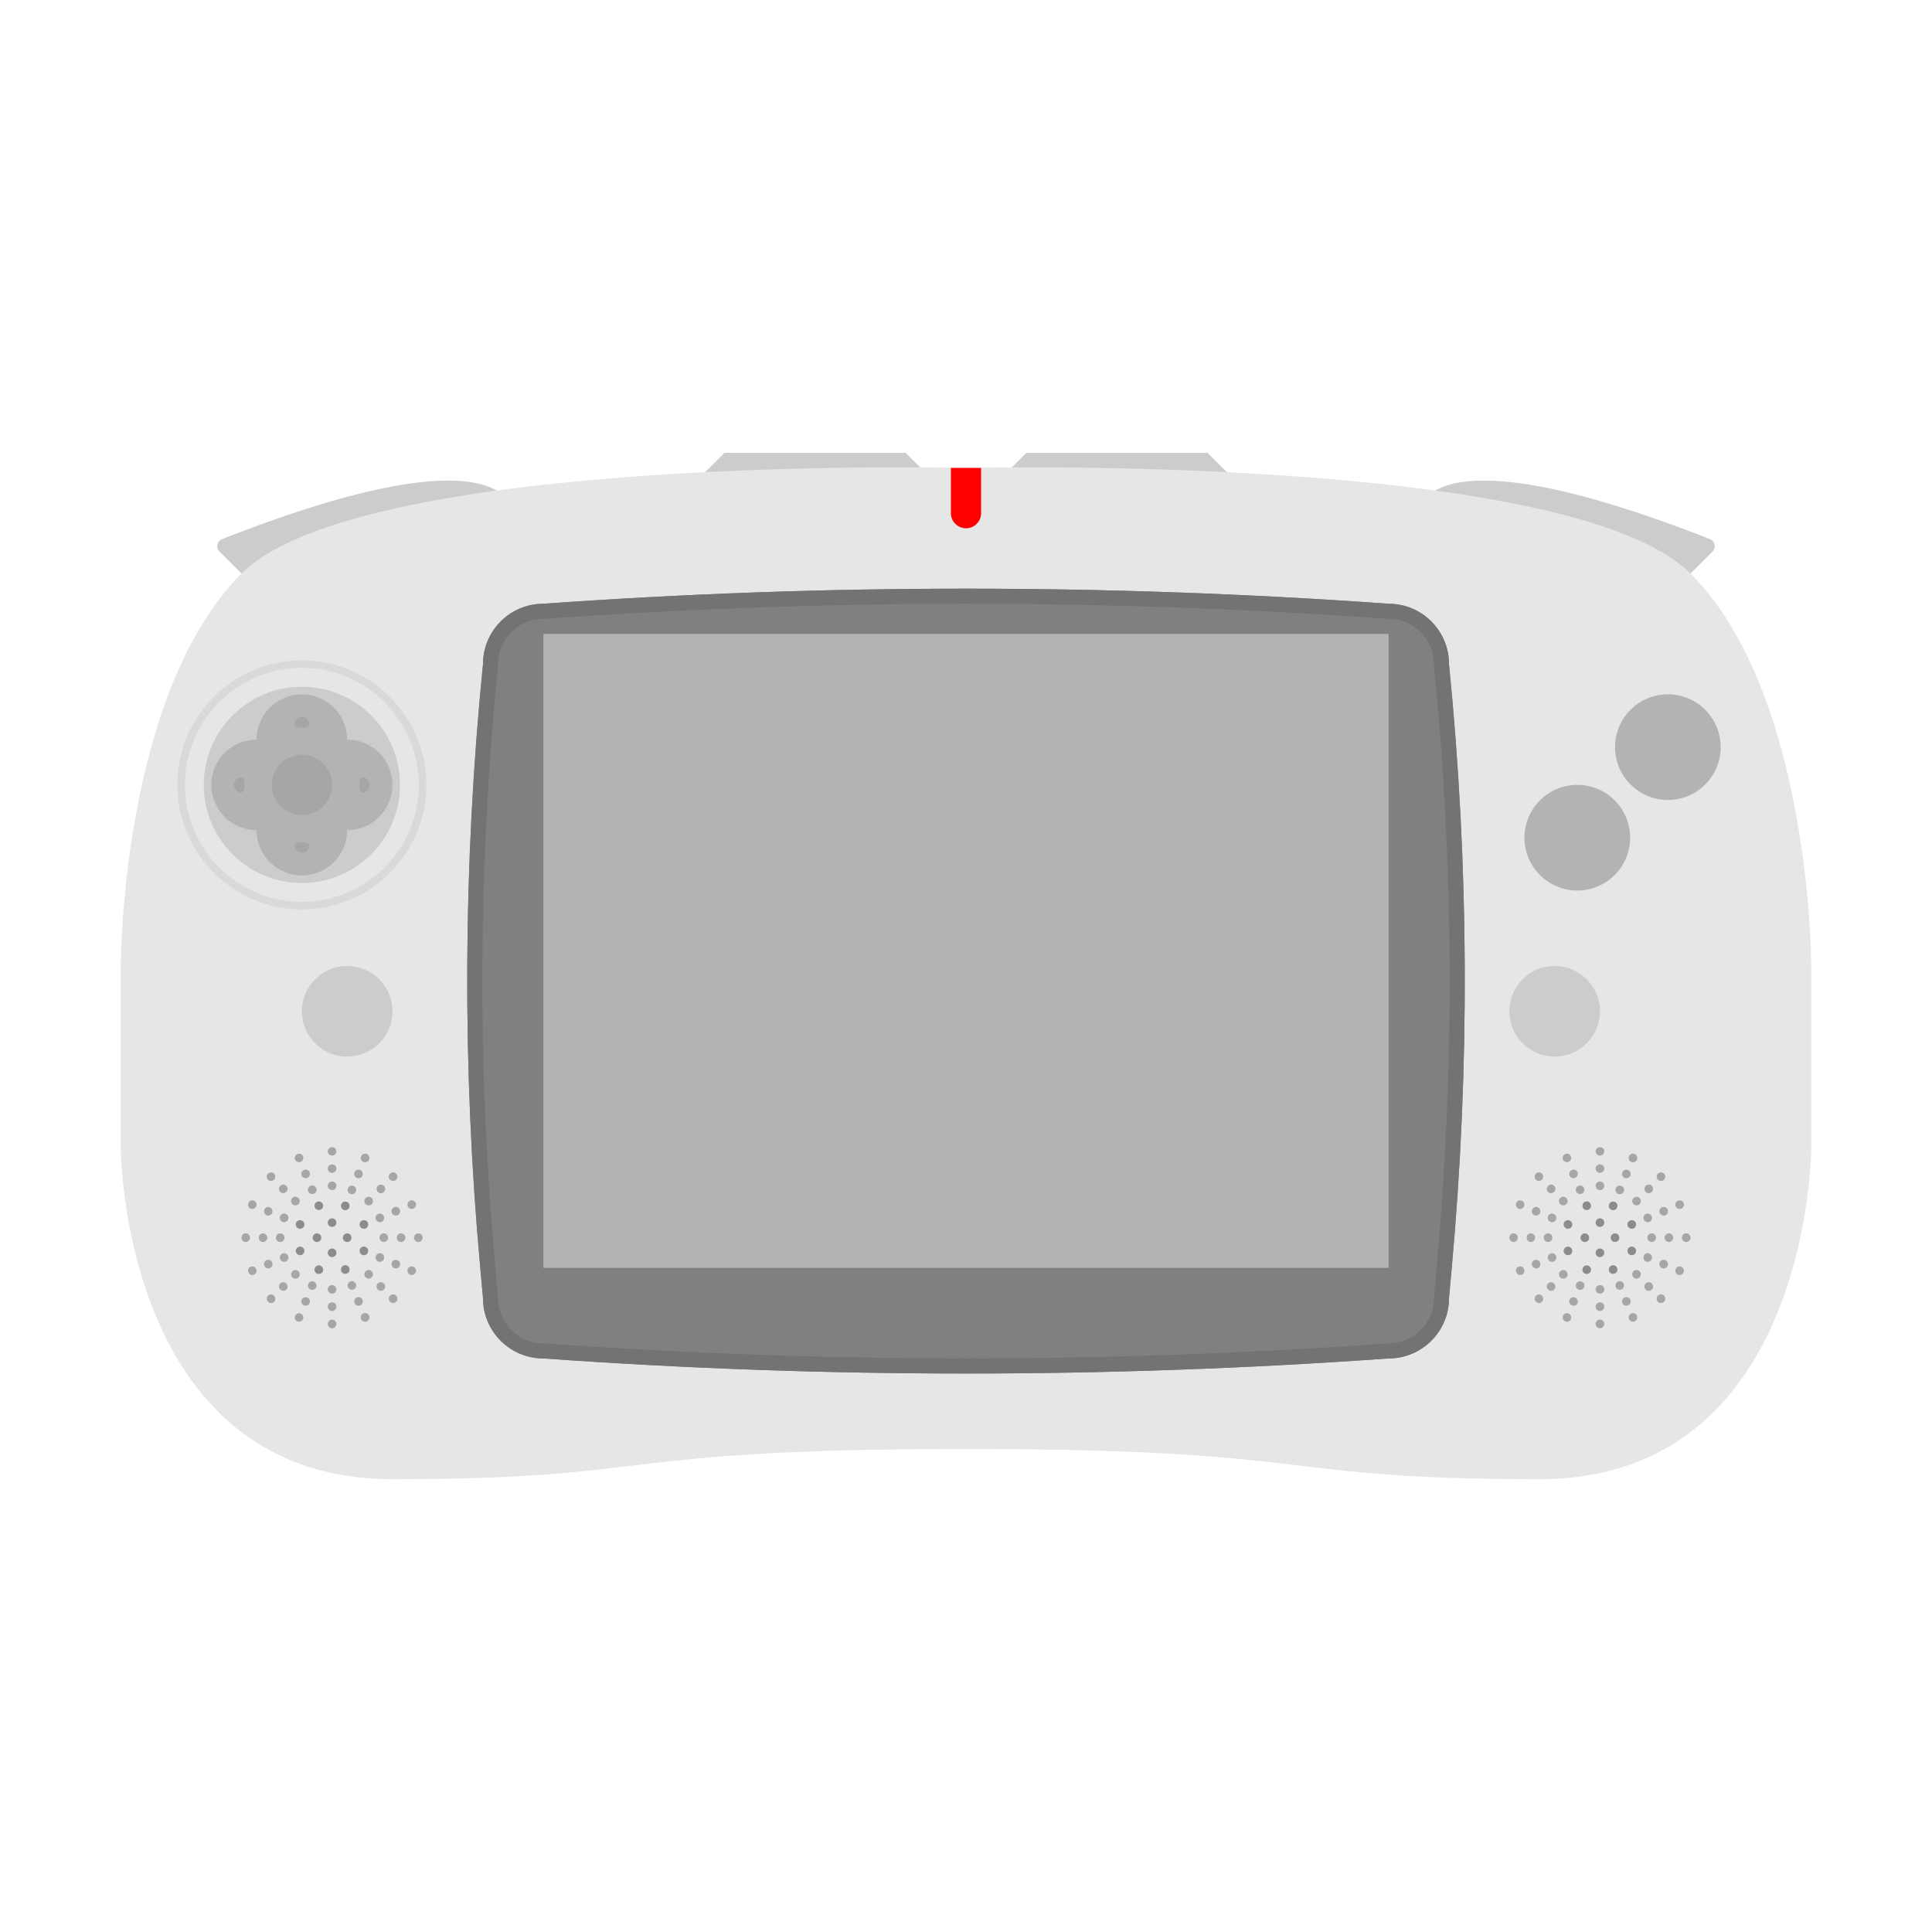 <?xml version="1.0" encoding="UTF-8" standalone="no"?>
<svg
   xmlns:dc="http://purl.org/dc/elements/1.1/"
   xmlns:cc="http://creativecommons.org/ns#"
   xmlns:rdf="http://www.w3.org/1999/02/22-rdf-syntax-ns#"
   xmlns:svg="http://www.w3.org/2000/svg"
   xmlns="http://www.w3.org/2000/svg"
   xmlns:sodipodi="http://sodipodi.sourceforge.net/DTD/sodipodi-0.dtd"
   xmlns:inkscape="http://www.inkscape.org/namespaces/inkscape"
   viewBox="0 0 341.333 341.333"
   height="341.333"
   width="341.333"
   xml:space="preserve"
   id="svg2"
   version="1.1"
   sodipodi:docname="Game Park - GP32.svg"
   inkscape:version="0.92.2 (5c3e80d, 2017-08-06)"><sodipodi:namedview
     pagecolor="#ffffff"
     bordercolor="#666666"
     borderopacity="1"
     objecttolerance="10"
     gridtolerance="10"
     guidetolerance="10"
     inkscape:pageopacity="0"
     inkscape:pageshadow="2"
     inkscape:window-width="1024"
     inkscape:window-height="705"
     id="namedview301"
     showgrid="false"
     inkscape:pagecheckerboard="true"
     inkscape:zoom="0.69140623"
     inkscape:cx="170.66667"
     inkscape:cy="170.66667"
     inkscape:window-x="-8"
     inkscape:window-y="-8"
     inkscape:window-maximized="1"
     inkscape:current-layer="svg2" /><defs
     id="defs6"><clipPath
       id="clipPath18"
       clipPathUnits="userSpaceOnUse"><path
         id="path16"
         d="M 0,256 H 256 V 0 H 0 Z" /></clipPath><clipPath
       id="clipPath26"
       clipPathUnits="userSpaceOnUse"><path
         id="path24"
         d="M 8,204 H 248 V 52 H 8 Z" /></clipPath></defs><path
     id="path38"
     style="fill:#cccccc;fill-opacity:1;fill-rule:nonzero;stroke:none;stroke-width:1.333"
     d="m 38.769,97.436 3.897,3.897 48,-10.667 c 0,0 0,-15.619 -51.437,4.581 -0.893,0.352 -1.139,1.509 -0.46,2.188"
     inkscape:connector-curvature="0" /><path
     id="path42"
     style="fill:#cccccc;fill-opacity:1;fill-rule:nonzero;stroke:none;stroke-width:1.333"
     d="m 302.564,97.436 -3.897,3.897 -48,-10.667 c 0,0 0,-15.619 51.437,4.581 0.893,0.352 1.139,1.509 0.46,2.188"
     inkscape:connector-curvature="0" /><path
     id="path46"
     style="fill:#cccccc;fill-opacity:1;fill-rule:nonzero;stroke:none;stroke-width:1.333"
     d="M 165.333,85.333 H 122.667 L 128,80 h 32 z"
     inkscape:connector-curvature="0" /><path
     id="path50"
     style="fill:#cccccc;fill-opacity:1;fill-rule:nonzero;stroke:none;stroke-width:1.333"
     d="m 218.667,85.333 h -42.667 l 5.333,-5.333 h 32 z"
     inkscape:connector-curvature="0" /><path
     id="path54"
     style="fill:#e6e6e6;fill-opacity:1;fill-rule:nonzero;stroke:none;stroke-width:1.333"
     d="m 298.667,101.333 c -21.333,-21.333 -128,-18.667 -128,-18.667 0,0 -106.667,-2.667 -128,18.667 -21.333,21.333 -21.333,69.333 -21.333,69.333 v 32 c 0,0 0,58.667 48,58.667 48,0 37.333,-5.333 101.333,-5.333 64,0 53.333,5.333 101.333,5.333 48,0 48,-58.667 48,-58.667 v -32 c 0,0 0,-48 -21.333,-69.333"
     inkscape:connector-curvature="0" /><path
     id="path58"
     style="fill:#808080;fill-opacity:1;fill-rule:nonzero;stroke:none;stroke-width:1.333"
     d="m 245.333,240 v 0 C 195.619,243.551 145.715,243.551 96,240 90.109,240 85.333,235.224 85.333,229.333 l -0.48,-5.287 c -3.228,-35.507 -3.068,-71.239 0.48,-106.713 0,-5.891 4.776,-10.667 10.667,-10.667 49.715,-3.551 99.619,-3.551 149.333,0 5.891,0 10.667,4.776 10.667,10.667 3.547,35.475 3.708,71.207 0.48,106.713 L 256,229.333 C 256,235.224 251.224,240 245.333,240"
     inkscape:connector-curvature="0" /><path
     id="path62"
     style="fill:#737373;fill-opacity:1;fill-rule:nonzero;stroke:none;stroke-width:1.333"
     d="m 170.667,104.003 c -24.905,0 -49.809,0.888 -74.667,2.664 -5.891,0 -10.667,4.775 -10.667,10.667 -3.548,35.475 -3.708,71.207 -0.48,106.713 l 0.48,5.287 c 0,5.891 4.776,10.667 10.667,10.667 24.857,1.776 49.761,2.663 74.667,2.663 24.905,0 49.809,-0.887 74.667,-2.663 5.891,0 10.667,-4.776 10.667,-10.667 l 0.48,-5.287 c 3.228,-35.507 3.067,-71.239 -0.48,-106.713 0,-5.892 -4.776,-10.667 -10.667,-10.667 -24.857,-1.776 -49.761,-2.664 -74.667,-2.664 m 0,2.667 c 24.741,0 49.799,0.893 74.476,2.657 l 0.096,0.007 h 0.095 c 4.412,0 8,3.588 8,8 v 0.132 l 0.013,0.133 c 3.521,35.221 3.683,70.955 0.479,106.205 l -0.481,5.288 -0.011,0.12 v 0.121 c 0,4.411 -3.588,8 -8,8 h -0.095 l -0.096,0.005 c -24.677,1.764 -49.735,2.657 -74.476,2.657 -24.741,0 -49.799,-0.893 -74.476,-2.657 l -0.096,-0.005 h -0.095 c -4.412,0 -8,-3.589 -8,-8 v -0.121 l -0.011,-0.12 -0.481,-5.288 c -3.204,-35.251 -3.043,-70.984 0.479,-106.205 l 0.013,-0.133 v -0.132 c 0,-4.412 3.588,-8 8,-8 h 0.095 l 0.096,-0.007 c 24.677,-1.764 49.735,-2.657 74.476,-2.657"
     inkscape:connector-curvature="0" /><path
     inkscape:connector-curvature="0"
     d="M 245.333,224 H 96 V 112 H 245.333 Z"
     style="fill:#b3b3b3;fill-opacity:1;fill-rule:nonzero;stroke:none;stroke-width:1.333"
     id="path64" /><path
     id="path68"
     style="fill:#cccccc;fill-opacity:1;fill-rule:nonzero;stroke:none;stroke-width:1.333"
     d="m 69.333,178.667 c 0,4.417 -3.583,8 -8,8 -4.417,0 -8,-3.583 -8,-8 0,-4.417 3.583,-8 8,-8 4.417,0 8,3.583 8,8"
     inkscape:connector-curvature="0" /><path
     id="path72"
     style="fill:#cccccc;fill-opacity:1;fill-rule:nonzero;stroke:none;stroke-width:1.333"
     d="m 282.667,178.667 c 0,4.417 -3.583,8 -8,8 -4.417,0 -8,-3.583 -8,-8 0,-4.417 3.583,-8 8,-8 4.417,0 8,3.583 8,8"
     inkscape:connector-curvature="0" /><path
     id="path76"
     style="fill:#b3b3b3;fill-opacity:1;fill-rule:nonzero;stroke:none;stroke-width:1.333"
     d="m 288,148 c 0,5.155 -4.179,9.333 -9.333,9.333 -5.155,0 -9.333,-4.179 -9.333,-9.333 0,-5.155 4.179,-9.333 9.333,-9.333 5.155,0 9.333,4.179 9.333,9.333"
     inkscape:connector-curvature="0" /><path
     id="path80"
     style="fill:#d9d9d9;fill-opacity:1;fill-rule:nonzero;stroke:none;stroke-width:1.333"
     d="m 53.333,118 c -11.396,0 -20.667,9.271 -20.667,20.667 0,11.396 9.271,20.667 20.667,20.667 11.396,0 20.667,-9.271 20.667,-20.667 C 74,127.271 64.729,118 53.333,118 m 0,42.667 c -12.131,0 -22,-9.869 -22,-22 0,-12.131 9.869,-22 22,-22 12.131,0 22,9.869 22,22 0,12.131 -9.869,22 -22,22"
     inkscape:connector-curvature="0" /><path
     id="path84"
     style="fill:#cccccc;fill-opacity:1;fill-rule:nonzero;stroke:none;stroke-width:1.333"
     d="m 70.667,138.667 c 0,9.573 -7.76,17.333 -17.333,17.333 -9.573,0 -17.333,-7.76 -17.333,-17.333 0,-9.573 7.76,-17.333 17.333,-17.333 9.573,0 17.333,7.76 17.333,17.333"
     inkscape:connector-curvature="0" /><path
     id="path88"
     style="fill:#b3b3b3;fill-opacity:1;fill-rule:nonzero;stroke:none;stroke-width:1.333"
     d="m 304,132 c 0,5.155 -4.179,9.333 -9.333,9.333 -5.155,0 -9.333,-4.179 -9.333,-9.333 0,-5.155 4.179,-9.333 9.333,-9.333 5.155,0 9.333,4.179 9.333,9.333"
     inkscape:connector-curvature="0" /><path
     id="path92"
     style="fill:#bfbfbf;fill-opacity:1;fill-rule:nonzero;stroke:none;stroke-width:1.333"
     d="m 61.333,138.667 c 0,4.417 -3.583,8 -8,8 -4.417,0 -8,-3.583 -8,-8 0,-4.417 3.583,-8 8,-8 4.417,0 8,3.583 8,8"
     inkscape:connector-curvature="0" /><path
     id="path96"
     style="fill:#b3b3b3;fill-opacity:1;fill-rule:nonzero;stroke:none;stroke-width:1.333"
     d="m 61.333,130.667 c 0,-4.417 -3.583,-8 -8,-8 -4.417,0 -8,3.583 -8,8 -4.417,0 -8,3.583 -8,8 0,4.417 3.583,8 8,8 0,4.417 3.583,8 8,8 4.417,0 8,-3.583 8,-8 4.417,0 8,-3.583 8,-8 0,-4.417 -3.583,-8 -8,-8"
     inkscape:connector-curvature="0" /><path
     id="path100"
     style="fill:#a6a6a6;fill-opacity:1;fill-rule:nonzero;stroke:none;stroke-width:1.333"
     d="m 41.333,138.667 c 0,0.736 0.597,1.333 1.333,1.333 0.736,0 0.736,-2.667 0,-2.667 -0.736,0 -1.333,0.597 -1.333,1.333"
     inkscape:connector-curvature="0" /><path
     id="path104"
     style="fill:#a6a6a6;fill-opacity:1;fill-rule:nonzero;stroke:none;stroke-width:1.333"
     d="m 64,140 c 0.736,0 1.333,-0.597 1.333,-1.333 0,-0.736 -0.597,-1.333 -1.333,-1.333 -0.736,0 -0.736,2.667 0,2.667"
     inkscape:connector-curvature="0" /><path
     id="path108"
     style="fill:#a6a6a6;fill-opacity:1;fill-rule:nonzero;stroke:none;stroke-width:1.333"
     d="m 53.333,126.667 c -0.736,0 -1.333,0.597 -1.333,1.333 0,0.736 2.667,0.736 2.667,0 0,-0.736 -0.597,-1.333 -1.333,-1.333"
     inkscape:connector-curvature="0" /><path
     id="path112"
     style="fill:#a6a6a6;fill-opacity:1;fill-rule:nonzero;stroke:none;stroke-width:1.333"
     d="m 52,149.333 c 0,0.736 0.597,1.333 1.333,1.333 0.736,0 1.333,-0.597 1.333,-1.333 0,-0.736 -2.667,-0.736 -2.667,0"
     inkscape:connector-curvature="0" /><path
     id="path116"
     style="fill:#a6a6a6;fill-opacity:1;fill-rule:nonzero;stroke:none;stroke-width:1.333"
     d="m 58.667,138.667 c 0,2.945 -2.388,5.333 -5.333,5.333 -2.945,0 -5.333,-2.388 -5.333,-5.333 0,-2.945 2.388,-5.333 5.333,-5.333 2.945,0 5.333,2.388 5.333,5.333"
     inkscape:connector-curvature="0" /><path
     id="path120"
     style="fill:#a6a6a6;fill-opacity:1;fill-rule:nonzero;stroke:none;stroke-width:1.333"
     d="m 73.141,218.667 c 0,-0.427 0.336,-0.763 0.763,-0.763 0.427,0 0.763,0.336 0.763,0.763 0,0.396 -0.336,0.763 -0.763,0.763 -0.427,0 -0.763,-0.367 -0.763,-0.763"
     inkscape:connector-curvature="0" /><path
     id="path124"
     style="fill:#a6a6a6;fill-opacity:1;fill-rule:nonzero;stroke:none;stroke-width:1.333"
     d="m 70.091,218.667 c 0,-0.427 0.336,-0.763 0.763,-0.763 0.425,0 0.763,0.336 0.763,0.763 0,0.396 -0.337,0.763 -0.763,0.763 -0.427,0 -0.763,-0.367 -0.763,-0.763"
     inkscape:connector-curvature="0" /><path
     id="path128"
     style="fill:#a6a6a6;fill-opacity:1;fill-rule:nonzero;stroke:none;stroke-width:1.333"
     d="m 67.04,218.667 c 0,-0.427 0.336,-0.763 0.763,-0.763 0.427,0 0.763,0.336 0.763,0.763 0,0.396 -0.336,0.763 -0.763,0.763 -0.427,0 -0.763,-0.367 -0.763,-0.763"
     inkscape:connector-curvature="0" /><path
     id="path132"
     style="fill:#a6a6a6;fill-opacity:1;fill-rule:nonzero;stroke:none;stroke-width:1.333"
     d="m 48.738,218.667 c 0,-0.427 0.336,-0.763 0.763,-0.763 0.427,0 0.763,0.336 0.763,0.763 0,0.396 -0.336,0.763 -0.763,0.763 -0.427,0 -0.763,-0.367 -0.763,-0.763"
     inkscape:connector-curvature="0" /><path
     id="path136"
     style="fill:#a6a6a6;fill-opacity:1;fill-rule:nonzero;stroke:none;stroke-width:1.333"
     d="m 45.717,218.667 c 0,-0.427 0.307,-0.763 0.732,-0.763 0.427,0 0.763,0.336 0.763,0.763 0,0.396 -0.336,0.763 -0.763,0.763 -0.425,0 -0.732,-0.367 -0.732,-0.763"
     inkscape:connector-curvature="0" /><path
     id="path140"
     style="fill:#a6a6a6;fill-opacity:1;fill-rule:nonzero;stroke:none;stroke-width:1.333"
     d="m 42.667,218.667 c 0,-0.427 0.307,-0.763 0.733,-0.763 0.425,0 0.763,0.336 0.763,0.763 0,0.396 -0.337,0.763 -0.763,0.763 -0.427,0 -0.733,-0.367 -0.733,-0.763"
     inkscape:connector-curvature="0" /><path
     id="path144"
     style="fill:#a6a6a6;fill-opacity:1;fill-rule:nonzero;stroke:none;stroke-width:1.333"
     d="m 58.667,233.142 c 0.428,0 0.763,0.336 0.763,0.761 0,0.427 -0.335,0.764 -0.763,0.764 -0.396,0 -0.763,-0.337 -0.763,-0.764 0,-0.425 0.367,-0.761 0.763,-0.761"
     inkscape:connector-curvature="0" /><path
     id="path148"
     style="fill:#a6a6a6;fill-opacity:1;fill-rule:nonzero;stroke:none;stroke-width:1.333"
     d="m 58.667,230.091 c 0.428,0 0.763,0.336 0.763,0.763 0,0.427 -0.335,0.763 -0.763,0.763 -0.396,0 -0.763,-0.336 -0.763,-0.763 0,-0.427 0.367,-0.763 0.763,-0.763"
     inkscape:connector-curvature="0" /><path
     id="path152"
     style="fill:#a6a6a6;fill-opacity:1;fill-rule:nonzero;stroke:none;stroke-width:1.333"
     d="m 58.667,227.04 c 0.428,0 0.763,0.337 0.763,0.763 0,0.427 -0.335,0.763 -0.763,0.763 -0.396,0 -0.763,-0.336 -0.763,-0.763 0,-0.425 0.367,-0.763 0.763,-0.763"
     inkscape:connector-curvature="0" /><path
     id="path156"
     style="fill:#8c8c8c;fill-opacity:1;fill-rule:nonzero;stroke:none;stroke-width:1.333"
     d="m 58.667,215.237 c 0.428,0 0.763,0.337 0.763,0.763 0,0.427 -0.335,0.764 -0.763,0.764 -0.396,0 -0.763,-0.337 -0.763,-0.764 0,-0.425 0.367,-0.763 0.763,-0.763"
     inkscape:connector-curvature="0" /><path
     id="path160"
     style="fill:#8c8c8c;fill-opacity:1;fill-rule:nonzero;stroke:none;stroke-width:1.333"
     d="m 58.667,220.57 c 0.428,0 0.763,0.337 0.763,0.763 0,0.427 -0.335,0.764 -0.763,0.764 -0.396,0 -0.763,-0.337 -0.763,-0.764 0,-0.425 0.367,-0.763 0.763,-0.763"
     inkscape:connector-curvature="0" /><path
     id="path164"
     style="fill:#8c8c8c;fill-opacity:1;fill-rule:nonzero;stroke:none;stroke-width:1.333"
     d="m 62.096,218.667 c 0,0.427 -0.336,0.763 -0.763,0.763 -0.425,0 -0.763,-0.336 -0.763,-0.763 0,-0.396 0.337,-0.763 0.763,-0.763 0.427,0 0.763,0.367 0.763,0.763"
     inkscape:connector-curvature="0" /><path
     id="path168"
     style="fill:#8c8c8c;fill-opacity:1;fill-rule:nonzero;stroke:none;stroke-width:1.333"
     d="m 56.762,218.667 c 0,0.427 -0.336,0.763 -0.763,0.763 -0.425,0 -0.763,-0.336 -0.763,-0.763 0,-0.396 0.337,-0.763 0.763,-0.763 0.427,0 0.763,0.367 0.763,0.763"
     inkscape:connector-curvature="0" /><path
     id="path172"
     style="fill:#a6a6a6;fill-opacity:1;fill-rule:nonzero;stroke:none;stroke-width:1.333"
     d="m 58.667,208.738 c 0.428,0 0.763,0.336 0.763,0.761 0,0.427 -0.335,0.764 -0.763,0.764 -0.396,0 -0.763,-0.337 -0.763,-0.764 0,-0.425 0.367,-0.761 0.763,-0.761"
     inkscape:connector-curvature="0" /><path
     id="path176"
     style="fill:#a6a6a6;fill-opacity:1;fill-rule:nonzero;stroke:none;stroke-width:1.333"
     d="m 58.667,205.717 c 0.428,0 0.763,0.305 0.763,0.733 0,0.425 -0.335,0.761 -0.763,0.761 -0.396,0 -0.763,-0.336 -0.763,-0.761 0,-0.428 0.367,-0.733 0.763,-0.733"
     inkscape:connector-curvature="0" /><path
     id="path180"
     style="fill:#a6a6a6;fill-opacity:1;fill-rule:nonzero;stroke:none;stroke-width:1.333"
     d="m 58.667,202.667 c 0.428,0 0.763,0.307 0.763,0.733 0,0.425 -0.335,0.761 -0.763,0.761 -0.396,0 -0.763,-0.336 -0.763,-0.761 0,-0.427 0.367,-0.733 0.763,-0.733"
     inkscape:connector-curvature="0" /><path
     id="path184"
     style="fill:#a6a6a6;fill-opacity:1;fill-rule:nonzero;stroke:none;stroke-width:1.333"
     d="m 68.911,208.43 c -0.303,-0.303 -0.301,-0.777 0,-1.079 0.301,-0.3 0.776,-0.301 1.079,0 0.28,0.28 0.301,0.777 0,1.079 -0.301,0.303 -0.799,0.28 -1.079,0"
     inkscape:connector-curvature="0" /><path
     id="path188"
     style="fill:#a6a6a6;fill-opacity:1;fill-rule:nonzero;stroke:none;stroke-width:1.333"
     d="m 66.755,210.587 c -0.303,-0.303 -0.301,-0.777 0,-1.079 0.301,-0.301 0.776,-0.303 1.079,0 0.28,0.28 0.301,0.776 0,1.079 -0.301,0.301 -0.799,0.28 -1.079,0"
     inkscape:connector-curvature="0" /><path
     id="path192"
     style="fill:#a6a6a6;fill-opacity:1;fill-rule:nonzero;stroke:none;stroke-width:1.333"
     d="m 64.598,212.743 c -0.303,-0.303 -0.301,-0.777 0,-1.079 0.301,-0.3 0.776,-0.301 1.079,0 0.28,0.28 0.301,0.777 0,1.079 -0.301,0.303 -0.799,0.281 -1.079,0"
     inkscape:connector-curvature="0" /><path
     id="path196"
     style="fill:#a6a6a6;fill-opacity:1;fill-rule:nonzero;stroke:none;stroke-width:1.333"
     d="m 51.656,225.686 c -0.303,-0.303 -0.301,-0.777 0,-1.079 0.301,-0.301 0.776,-0.303 1.079,0 0.28,0.28 0.301,0.777 0,1.079 -0.301,0.301 -0.799,0.28 -1.079,0"
     inkscape:connector-curvature="0" /><path
     id="path200"
     style="fill:#a6a6a6;fill-opacity:1;fill-rule:nonzero;stroke:none;stroke-width:1.333"
     d="m 49.519,227.822 c -0.303,-0.303 -0.323,-0.756 -0.021,-1.057 0.301,-0.301 0.776,-0.303 1.079,0 0.28,0.28 0.301,0.777 0,1.079 -0.301,0.301 -0.777,0.259 -1.057,-0.021"
     inkscape:connector-curvature="0" /><path
     id="path204"
     style="fill:#a6a6a6;fill-opacity:1;fill-rule:nonzero;stroke:none;stroke-width:1.333"
     d="m 47.363,229.979 c -0.303,-0.303 -0.323,-0.756 -0.021,-1.057 0.301,-0.303 0.776,-0.303 1.079,0 0.28,0.28 0.301,0.777 0,1.079 -0.301,0.3 -0.777,0.259 -1.057,-0.021"
     inkscape:connector-curvature="0" /><path
     id="path208"
     style="fill:#a6a6a6;fill-opacity:1;fill-rule:nonzero;stroke:none;stroke-width:1.333"
     d="m 68.903,228.911 c 0.303,-0.303 0.777,-0.301 1.079,0 0.301,0.301 0.303,0.776 0,1.079 -0.28,0.28 -0.777,0.301 -1.079,0 -0.301,-0.301 -0.28,-0.799 0,-1.079"
     inkscape:connector-curvature="0" /><path
     id="path212"
     style="fill:#a6a6a6;fill-opacity:1;fill-rule:nonzero;stroke:none;stroke-width:1.333"
     d="m 66.746,226.754 c 0.303,-0.303 0.777,-0.301 1.079,0 0.301,0.303 0.303,0.777 0,1.08 -0.28,0.28 -0.777,0.3 -1.079,0 -0.301,-0.303 -0.28,-0.799 0,-1.08"
     inkscape:connector-curvature="0" /><path
     id="path216"
     style="fill:#a6a6a6;fill-opacity:1;fill-rule:nonzero;stroke:none;stroke-width:1.333"
     d="m 64.589,224.598 c 0.303,-0.303 0.777,-0.303 1.079,0 0.301,0.301 0.303,0.776 0,1.079 -0.28,0.28 -0.777,0.3 -1.079,0 -0.301,-0.301 -0.28,-0.799 0,-1.079"
     inkscape:connector-curvature="0" /><path
     id="path220"
     style="fill:#a6a6a6;fill-opacity:1;fill-rule:nonzero;stroke:none;stroke-width:1.333"
     d="m 51.647,211.655 c 0.303,-0.303 0.777,-0.301 1.079,0 0.301,0.303 0.303,0.776 0,1.08 -0.28,0.28 -0.777,0.3 -1.079,0 -0.301,-0.303 -0.28,-0.799 0,-1.08"
     inkscape:connector-curvature="0" /><path
     id="path224"
     style="fill:#a6a6a6;fill-opacity:1;fill-rule:nonzero;stroke:none;stroke-width:1.333"
     d="m 49.512,209.519 c 0.303,-0.303 0.756,-0.323 1.057,-0.021 0.301,0.301 0.303,0.776 0,1.079 -0.28,0.28 -0.777,0.301 -1.079,0 -0.301,-0.301 -0.259,-0.777 0.021,-1.057"
     inkscape:connector-curvature="0" /><path
     id="path228"
     style="fill:#a6a6a6;fill-opacity:1;fill-rule:nonzero;stroke:none;stroke-width:1.333"
     d="m 47.354,207.362 c 0.303,-0.303 0.756,-0.321 1.057,-0.021 0.301,0.303 0.303,0.776 0,1.079 -0.28,0.281 -0.777,0.303 -1.079,0 -0.301,-0.301 -0.259,-0.776 0.021,-1.057"
     inkscape:connector-curvature="0" /><path
     id="path232"
     style="fill:#a6a6a6;fill-opacity:1;fill-rule:nonzero;stroke:none;stroke-width:1.333"
     d="m 64.213,205.294 c -0.395,-0.164 -0.576,-0.603 -0.413,-0.996 0.164,-0.395 0.603,-0.577 0.996,-0.413 0.367,0.152 0.577,0.604 0.413,0.996 -0.163,0.393 -0.631,0.564 -0.996,0.413"
     inkscape:connector-curvature="0" /><path
     id="path236"
     style="fill:#a6a6a6;fill-opacity:1;fill-rule:nonzero;stroke:none;stroke-width:1.333"
     d="m 63.046,208.112 c -0.395,-0.163 -0.576,-0.603 -0.413,-0.996 0.164,-0.393 0.603,-0.577 0.996,-0.413 0.367,0.152 0.576,0.604 0.413,0.996 -0.163,0.395 -0.631,0.565 -0.996,0.413"
     inkscape:connector-curvature="0" /><path
     id="path240"
     style="fill:#a6a6a6;fill-opacity:1;fill-rule:nonzero;stroke:none;stroke-width:1.333"
     d="m 61.878,210.931 c -0.395,-0.164 -0.576,-0.603 -0.413,-0.997 0.164,-0.393 0.601,-0.576 0.996,-0.413 0.367,0.153 0.576,0.604 0.413,0.997 -0.163,0.393 -0.631,0.564 -0.996,0.413"
     inkscape:connector-curvature="0" /><path
     id="path244"
     style="fill:#8c8c8c;fill-opacity:1;fill-rule:nonzero;stroke:none;stroke-width:1.333"
     d="m 60.71,213.749 c -0.395,-0.164 -0.576,-0.603 -0.412,-0.996 0.163,-0.393 0.601,-0.577 0.996,-0.413 0.365,0.152 0.576,0.604 0.413,0.996 -0.164,0.393 -0.631,0.565 -0.997,0.413"
     inkscape:connector-curvature="0" /><path
     id="path248"
     style="fill:#8c8c8c;fill-opacity:1;fill-rule:nonzero;stroke:none;stroke-width:1.333"
     d="m 56.041,225.022 c -0.395,-0.164 -0.576,-0.603 -0.413,-0.996 0.164,-0.395 0.603,-0.577 0.997,-0.413 0.365,0.152 0.576,0.604 0.413,0.996 -0.164,0.393 -0.632,0.564 -0.997,0.413"
     inkscape:connector-curvature="0" /><path
     id="path252"
     style="fill:#a6a6a6;fill-opacity:1;fill-rule:nonzero;stroke:none;stroke-width:1.333"
     d="m 54.874,227.84 c -0.395,-0.163 -0.576,-0.603 -0.413,-0.996 0.164,-0.393 0.603,-0.577 0.997,-0.413 0.365,0.152 0.576,0.604 0.413,0.996 -0.164,0.393 -0.632,0.565 -0.997,0.413"
     inkscape:connector-curvature="0" /><path
     id="path256"
     style="fill:#a6a6a6;fill-opacity:1;fill-rule:nonzero;stroke:none;stroke-width:1.333"
     d="m 53.718,230.63 c -0.395,-0.163 -0.587,-0.575 -0.424,-0.969 0.163,-0.392 0.601,-0.575 0.996,-0.412 0.367,0.152 0.576,0.603 0.413,0.997 -0.164,0.393 -0.62,0.536 -0.985,0.384"
     inkscape:connector-curvature="0" /><path
     id="path260"
     style="fill:#a6a6a6;fill-opacity:1;fill-rule:nonzero;stroke:none;stroke-width:1.333"
     d="m 52.551,233.449 c -0.395,-0.164 -0.587,-0.576 -0.424,-0.969 0.163,-0.392 0.601,-0.576 0.996,-0.412 0.367,0.151 0.576,0.603 0.413,0.996 -0.164,0.393 -0.62,0.536 -0.985,0.385"
     inkscape:connector-curvature="0" /><path
     id="path264"
     style="fill:#a6a6a6;fill-opacity:1;fill-rule:nonzero;stroke:none;stroke-width:1.333"
     d="m 72.039,224.212 c 0.164,-0.395 0.603,-0.576 0.997,-0.413 0.392,0.164 0.576,0.603 0.412,0.997 -0.152,0.367 -0.603,0.576 -0.996,0.413 -0.393,-0.164 -0.565,-0.632 -0.413,-0.997"
     inkscape:connector-curvature="0" /><path
     id="path268"
     style="fill:#a6a6a6;fill-opacity:1;fill-rule:nonzero;stroke:none;stroke-width:1.333"
     d="m 69.221,223.046 c 0.164,-0.396 0.603,-0.576 0.996,-0.413 0.393,0.164 0.576,0.603 0.413,0.996 -0.152,0.367 -0.604,0.576 -0.997,0.413 -0.393,-0.163 -0.564,-0.631 -0.412,-0.996"
     inkscape:connector-curvature="0" /><path
     id="path272"
     style="fill:#a6a6a6;fill-opacity:1;fill-rule:nonzero;stroke:none;stroke-width:1.333"
     d="m 66.403,221.878 c 0.164,-0.395 0.603,-0.576 0.996,-0.413 0.393,0.164 0.576,0.603 0.413,0.997 -0.152,0.367 -0.604,0.576 -0.996,0.413 -0.395,-0.164 -0.565,-0.632 -0.413,-0.997"
     inkscape:connector-curvature="0" /><path
     id="path276"
     style="fill:#8c8c8c;fill-opacity:1;fill-rule:nonzero;stroke:none;stroke-width:1.333"
     d="m 63.585,220.711 c 0.164,-0.396 0.603,-0.576 0.996,-0.413 0.393,0.164 0.577,0.603 0.413,0.996 -0.152,0.367 -0.604,0.576 -0.996,0.413 -0.395,-0.163 -0.565,-0.631 -0.413,-0.996"
     inkscape:connector-curvature="0" /><path
     id="path280"
     style="fill:#8c8c8c;fill-opacity:1;fill-rule:nonzero;stroke:none;stroke-width:1.333"
     d="m 52.311,216.042 c 0.164,-0.396 0.603,-0.577 0.997,-0.413 0.392,0.164 0.576,0.603 0.412,0.996 -0.152,0.367 -0.603,0.576 -0.996,0.413 -0.393,-0.163 -0.564,-0.631 -0.413,-0.996"
     inkscape:connector-curvature="0" /><path
     id="path284"
     style="fill:#a6a6a6;fill-opacity:1;fill-rule:nonzero;stroke:none;stroke-width:1.333"
     d="m 49.493,214.874 c 0.164,-0.395 0.603,-0.576 0.996,-0.413 0.393,0.164 0.576,0.603 0.413,0.996 -0.152,0.367 -0.604,0.577 -0.996,0.413 -0.395,-0.163 -0.565,-0.631 -0.413,-0.996"
     inkscape:connector-curvature="0" /><path
     id="path288"
     style="fill:#a6a6a6;fill-opacity:1;fill-rule:nonzero;stroke:none;stroke-width:1.333"
     d="m 46.703,213.717 c 0.164,-0.395 0.576,-0.587 0.969,-0.423 0.393,0.163 0.576,0.601 0.412,0.996 -0.152,0.365 -0.603,0.575 -0.996,0.412 -0.393,-0.163 -0.537,-0.62 -0.385,-0.985"
     inkscape:connector-curvature="0" /><path
     id="path292"
     style="fill:#a6a6a6;fill-opacity:1;fill-rule:nonzero;stroke:none;stroke-width:1.333"
     d="m 43.884,212.551 c 0.164,-0.396 0.576,-0.587 0.969,-0.424 0.393,0.163 0.576,0.601 0.412,0.996 -0.151,0.365 -0.603,0.575 -0.996,0.412 -0.393,-0.163 -0.537,-0.619 -0.385,-0.984"
     inkscape:connector-curvature="0" /><path
     id="path296"
     style="fill:#a6a6a6;fill-opacity:1;fill-rule:nonzero;stroke:none;stroke-width:1.333"
     d="m 72.044,213.125 c -0.164,-0.396 0.02,-0.833 0.413,-0.997 0.393,-0.163 0.832,0.019 0.996,0.413 0.151,0.365 -0.02,0.833 -0.412,0.997 -0.395,0.163 -0.845,-0.048 -0.997,-0.413"
     inkscape:connector-curvature="0" /><path
     id="path300"
     style="fill:#a6a6a6;fill-opacity:1;fill-rule:nonzero;stroke:none;stroke-width:1.333"
     d="m 69.226,214.292 c -0.164,-0.395 0.02,-0.833 0.413,-0.996 0.393,-0.163 0.832,0.017 0.996,0.413 0.152,0.365 -0.02,0.832 -0.412,0.996 -0.395,0.163 -0.845,-0.048 -0.997,-0.413"
     inkscape:connector-curvature="0" /><path
     id="path304"
     style="fill:#a6a6a6;fill-opacity:1;fill-rule:nonzero;stroke:none;stroke-width:1.333"
     d="m 66.408,215.46 c -0.164,-0.396 0.02,-0.833 0.413,-0.997 0.393,-0.163 0.833,0.019 0.996,0.413 0.152,0.365 -0.02,0.833 -0.412,0.997 -0.395,0.163 -0.845,-0.048 -0.997,-0.413"
     inkscape:connector-curvature="0" /><path
     id="path308"
     style="fill:#8c8c8c;fill-opacity:1;fill-rule:nonzero;stroke:none;stroke-width:1.333"
     d="m 63.59,216.626 c -0.164,-0.395 0.019,-0.833 0.413,-0.996 0.392,-0.163 0.832,0.019 0.996,0.413 0.151,0.365 -0.02,0.832 -0.413,0.996 -0.393,0.163 -0.844,-0.048 -0.996,-0.413"
     inkscape:connector-curvature="0" /><path
     id="path312"
     style="fill:#8c8c8c;fill-opacity:1;fill-rule:nonzero;stroke:none;stroke-width:1.333"
     d="m 52.316,221.296 c -0.164,-0.395 0.02,-0.833 0.413,-0.996 0.393,-0.163 0.832,0.019 0.996,0.413 0.152,0.365 -0.02,0.832 -0.412,0.996 -0.395,0.163 -0.845,-0.048 -0.997,-0.413"
     inkscape:connector-curvature="0" /><path
     id="path316"
     style="fill:#a6a6a6;fill-opacity:1;fill-rule:nonzero;stroke:none;stroke-width:1.333"
     d="m 49.498,222.464 c -0.164,-0.396 0.02,-0.833 0.413,-0.996 0.393,-0.164 0.833,0.017 0.996,0.413 0.152,0.365 -0.02,0.832 -0.412,0.996 -0.395,0.163 -0.845,-0.048 -0.997,-0.413"
     inkscape:connector-curvature="0" /><path
     id="path320"
     style="fill:#a6a6a6;fill-opacity:1;fill-rule:nonzero;stroke:none;stroke-width:1.333"
     d="m 46.708,223.62 c -0.164,-0.396 -0.008,-0.823 0.385,-0.985 0.393,-0.163 0.833,0.017 0.996,0.412 0.152,0.367 -0.019,0.833 -0.412,0.996 -0.393,0.164 -0.817,-0.057 -0.969,-0.423"
     inkscape:connector-curvature="0" /><path
     id="path324"
     style="fill:#a6a6a6;fill-opacity:1;fill-rule:nonzero;stroke:none;stroke-width:1.333"
     d="m 43.889,224.786 c -0.164,-0.395 -0.008,-0.821 0.385,-0.984 0.393,-0.164 0.833,0.016 0.996,0.412 0.152,0.367 -0.019,0.833 -0.412,0.996 -0.393,0.163 -0.817,-0.059 -0.969,-0.424"
     inkscape:connector-curvature="0" /><path
     id="path328"
     style="fill:#a6a6a6;fill-opacity:1;fill-rule:nonzero;stroke:none;stroke-width:1.333"
     d="m 64.209,232.044 c 0.395,-0.164 0.833,0.02 0.996,0.413 0.164,0.392 -0.017,0.833 -0.413,0.996 -0.365,0.152 -0.832,-0.019 -0.996,-0.413 -0.163,-0.393 0.048,-0.844 0.413,-0.996"
     inkscape:connector-curvature="0" /><path
     id="path332"
     style="fill:#a6a6a6;fill-opacity:1;fill-rule:nonzero;stroke:none;stroke-width:1.333"
     d="m 63.042,229.227 c 0.395,-0.164 0.833,0.019 0.996,0.413 0.164,0.392 -0.017,0.832 -0.413,0.996 -0.365,0.151 -0.832,-0.02 -0.996,-0.413 -0.163,-0.393 0.048,-0.845 0.413,-0.996"
     inkscape:connector-curvature="0" /><path
     id="path336"
     style="fill:#a6a6a6;fill-opacity:1;fill-rule:nonzero;stroke:none;stroke-width:1.333"
     d="m 61.874,226.408 c 0.395,-0.163 0.833,0.02 0.996,0.413 0.164,0.392 -0.017,0.833 -0.413,0.996 -0.365,0.152 -0.832,-0.019 -0.996,-0.413 -0.163,-0.393 0.048,-0.844 0.413,-0.996"
     inkscape:connector-curvature="0" /><path
     id="path340"
     style="fill:#8c8c8c;fill-opacity:1;fill-rule:nonzero;stroke:none;stroke-width:1.333"
     d="m 60.707,223.59 c 0.395,-0.164 0.833,0.02 0.996,0.413 0.164,0.392 -0.017,0.832 -0.413,0.996 -0.365,0.151 -0.832,-0.02 -0.996,-0.413 -0.163,-0.393 0.047,-0.845 0.413,-0.996"
     inkscape:connector-curvature="0" /><path
     id="path344"
     style="fill:#8c8c8c;fill-opacity:1;fill-rule:nonzero;stroke:none;stroke-width:1.333"
     d="m 56.037,212.316 c 0.395,-0.163 0.833,0.02 0.997,0.413 0.163,0.392 -0.019,0.833 -0.413,0.996 -0.365,0.152 -0.833,-0.019 -0.996,-0.413 -0.164,-0.393 0.047,-0.844 0.412,-0.996"
     inkscape:connector-curvature="0" /><path
     id="path348"
     style="fill:#a6a6a6;fill-opacity:1;fill-rule:nonzero;stroke:none;stroke-width:1.333"
     d="m 54.87,209.499 c 0.395,-0.164 0.833,0.019 0.997,0.413 0.163,0.392 -0.019,0.832 -0.413,0.996 -0.365,0.151 -0.833,-0.02 -0.997,-0.413 -0.163,-0.393 0.048,-0.845 0.413,-0.996"
     inkscape:connector-curvature="0" /><path
     id="path352"
     style="fill:#a6a6a6;fill-opacity:1;fill-rule:nonzero;stroke:none;stroke-width:1.333"
     d="m 53.714,206.707 c 0.395,-0.163 0.821,-0.008 0.985,0.385 0.163,0.395 -0.017,0.833 -0.413,0.997 -0.365,0.151 -0.833,-0.02 -0.996,-0.412 -0.163,-0.395 0.059,-0.819 0.424,-0.971"
     inkscape:connector-curvature="0" /><path
     id="path356"
     style="fill:#a6a6a6;fill-opacity:1;fill-rule:nonzero;stroke:none;stroke-width:1.333"
     d="m 52.547,203.889 c 0.395,-0.164 0.821,-0.008 0.985,0.385 0.163,0.393 -0.019,0.832 -0.413,0.996 -0.365,0.152 -0.833,-0.02 -0.996,-0.412 -0.163,-0.393 0.059,-0.819 0.424,-0.969"
     inkscape:connector-curvature="0" /><path
     id="path360"
     style="fill:#a6a6a6;fill-opacity:1;fill-rule:nonzero;stroke:none;stroke-width:1.333"
     d="m 297.142,218.667 c 0,-0.427 0.336,-0.763 0.761,-0.763 0.427,0 0.764,0.336 0.764,0.763 0,0.396 -0.337,0.763 -0.764,0.763 -0.425,0 -0.761,-0.367 -0.761,-0.763"
     inkscape:connector-curvature="0" /><path
     id="path364"
     style="fill:#a6a6a6;fill-opacity:1;fill-rule:nonzero;stroke:none;stroke-width:1.333"
     d="m 294.091,218.667 c 0,-0.427 0.336,-0.763 0.763,-0.763 0.427,0 0.763,0.336 0.763,0.763 0,0.396 -0.336,0.763 -0.763,0.763 -0.427,0 -0.763,-0.367 -0.763,-0.763"
     inkscape:connector-curvature="0" /><path
     id="path368"
     style="fill:#a6a6a6;fill-opacity:1;fill-rule:nonzero;stroke:none;stroke-width:1.333"
     d="m 291.04,218.667 c 0,-0.427 0.337,-0.763 0.763,-0.763 0.427,0 0.763,0.336 0.763,0.763 0,0.396 -0.336,0.763 -0.763,0.763 -0.425,0 -0.763,-0.367 -0.763,-0.763"
     inkscape:connector-curvature="0" /><path
     id="path372"
     style="fill:#a6a6a6;fill-opacity:1;fill-rule:nonzero;stroke:none;stroke-width:1.333"
     d="m 272.738,218.667 c 0,-0.427 0.336,-0.763 0.761,-0.763 0.427,0 0.764,0.336 0.764,0.763 0,0.396 -0.337,0.763 -0.764,0.763 -0.425,0 -0.761,-0.367 -0.761,-0.763"
     inkscape:connector-curvature="0" /><path
     id="path376"
     style="fill:#a6a6a6;fill-opacity:1;fill-rule:nonzero;stroke:none;stroke-width:1.333"
     d="m 269.717,218.667 c 0,-0.427 0.305,-0.763 0.733,-0.763 0.425,0 0.761,0.336 0.761,0.763 0,0.396 -0.336,0.763 -0.761,0.763 -0.428,0 -0.733,-0.367 -0.733,-0.763"
     inkscape:connector-curvature="0" /><path
     id="path380"
     style="fill:#a6a6a6;fill-opacity:1;fill-rule:nonzero;stroke:none;stroke-width:1.333"
     d="m 266.667,218.667 c 0,-0.427 0.307,-0.763 0.733,-0.763 0.425,0 0.761,0.336 0.761,0.763 0,0.396 -0.336,0.763 -0.761,0.763 -0.427,0 -0.733,-0.367 -0.733,-0.763"
     inkscape:connector-curvature="0" /><path
     id="path384"
     style="fill:#a6a6a6;fill-opacity:1;fill-rule:nonzero;stroke:none;stroke-width:1.333"
     d="m 282.667,233.142 c 0.427,0 0.763,0.336 0.763,0.761 0,0.427 -0.336,0.764 -0.763,0.764 -0.396,0 -0.763,-0.337 -0.763,-0.764 0,-0.425 0.367,-0.761 0.763,-0.761"
     inkscape:connector-curvature="0" /><path
     id="path388"
     style="fill:#a6a6a6;fill-opacity:1;fill-rule:nonzero;stroke:none;stroke-width:1.333"
     d="m 282.667,230.091 c 0.427,0 0.763,0.336 0.763,0.763 0,0.427 -0.336,0.763 -0.763,0.763 -0.396,0 -0.763,-0.336 -0.763,-0.763 0,-0.427 0.367,-0.763 0.763,-0.763"
     inkscape:connector-curvature="0" /><path
     id="path392"
     style="fill:#a6a6a6;fill-opacity:1;fill-rule:nonzero;stroke:none;stroke-width:1.333"
     d="m 282.667,227.04 c 0.427,0 0.763,0.337 0.763,0.763 0,0.427 -0.336,0.763 -0.763,0.763 -0.396,0 -0.763,-0.336 -0.763,-0.763 0,-0.425 0.367,-0.763 0.763,-0.763"
     inkscape:connector-curvature="0" /><path
     id="path396"
     style="fill:#8c8c8c;fill-opacity:1;fill-rule:nonzero;stroke:none;stroke-width:1.333"
     d="m 282.667,215.237 c 0.427,0 0.763,0.337 0.763,0.763 0,0.427 -0.336,0.764 -0.763,0.764 -0.396,0 -0.763,-0.337 -0.763,-0.764 0,-0.425 0.367,-0.763 0.763,-0.763"
     inkscape:connector-curvature="0" /><path
     id="path400"
     style="fill:#8c8c8c;fill-opacity:1;fill-rule:nonzero;stroke:none;stroke-width:1.333"
     d="m 282.667,220.57 c 0.427,0 0.763,0.337 0.763,0.763 0,0.427 -0.336,0.764 -0.763,0.764 -0.396,0 -0.763,-0.337 -0.763,-0.764 0,-0.425 0.367,-0.763 0.763,-0.763"
     inkscape:connector-curvature="0" /><path
     id="path404"
     style="fill:#8c8c8c;fill-opacity:1;fill-rule:nonzero;stroke:none;stroke-width:1.333"
     d="m 286.096,218.667 c 0,0.427 -0.337,0.763 -0.763,0.763 -0.427,0 -0.764,-0.336 -0.764,-0.763 0,-0.396 0.337,-0.763 0.764,-0.763 0.425,0 0.763,0.367 0.763,0.763"
     inkscape:connector-curvature="0" /><path
     id="path408"
     style="fill:#8c8c8c;fill-opacity:1;fill-rule:nonzero;stroke:none;stroke-width:1.333"
     d="m 280.763,218.667 c 0,0.427 -0.337,0.763 -0.763,0.763 -0.427,0 -0.764,-0.336 -0.764,-0.763 0,-0.396 0.337,-0.763 0.764,-0.763 0.425,0 0.763,0.367 0.763,0.763"
     inkscape:connector-curvature="0" /><path
     id="path412"
     style="fill:#a6a6a6;fill-opacity:1;fill-rule:nonzero;stroke:none;stroke-width:1.333"
     d="m 282.667,208.738 c 0.427,0 0.763,0.336 0.763,0.761 0,0.427 -0.336,0.764 -0.763,0.764 -0.396,0 -0.763,-0.337 -0.763,-0.764 0,-0.425 0.367,-0.761 0.763,-0.761"
     inkscape:connector-curvature="0" /><path
     id="path416"
     style="fill:#a6a6a6;fill-opacity:1;fill-rule:nonzero;stroke:none;stroke-width:1.333"
     d="m 282.667,205.717 c 0.427,0 0.763,0.305 0.763,0.733 0,0.425 -0.336,0.761 -0.763,0.761 -0.396,0 -0.763,-0.336 -0.763,-0.761 0,-0.428 0.367,-0.733 0.763,-0.733"
     inkscape:connector-curvature="0" /><path
     id="path420"
     style="fill:#a6a6a6;fill-opacity:1;fill-rule:nonzero;stroke:none;stroke-width:1.333"
     d="m 282.667,202.667 c 0.427,0 0.763,0.307 0.763,0.733 0,0.425 -0.336,0.761 -0.763,0.761 -0.396,0 -0.763,-0.336 -0.763,-0.761 0,-0.427 0.367,-0.733 0.763,-0.733"
     inkscape:connector-curvature="0" /><path
     id="path424"
     style="fill:#a6a6a6;fill-opacity:1;fill-rule:nonzero;stroke:none;stroke-width:1.333"
     d="m 292.911,208.43 c -0.303,-0.303 -0.301,-0.777 0,-1.079 0.301,-0.3 0.776,-0.301 1.079,0 0.28,0.28 0.301,0.777 0,1.079 -0.301,0.303 -0.799,0.28 -1.079,0"
     inkscape:connector-curvature="0" /><path
     id="path428"
     style="fill:#a6a6a6;fill-opacity:1;fill-rule:nonzero;stroke:none;stroke-width:1.333"
     d="m 290.754,210.587 c -0.303,-0.303 -0.301,-0.777 0,-1.079 0.303,-0.301 0.777,-0.303 1.08,0 0.28,0.28 0.3,0.776 0,1.079 -0.303,0.301 -0.799,0.28 -1.08,0"
     inkscape:connector-curvature="0" /><path
     id="path432"
     style="fill:#a6a6a6;fill-opacity:1;fill-rule:nonzero;stroke:none;stroke-width:1.333"
     d="m 288.598,212.743 c -0.303,-0.303 -0.303,-0.777 0,-1.079 0.301,-0.3 0.776,-0.301 1.079,0 0.28,0.28 0.3,0.777 0,1.079 -0.301,0.303 -0.799,0.281 -1.079,0"
     inkscape:connector-curvature="0" /><path
     id="path436"
     style="fill:#a6a6a6;fill-opacity:1;fill-rule:nonzero;stroke:none;stroke-width:1.333"
     d="m 275.655,225.686 c -0.303,-0.303 -0.301,-0.777 0,-1.079 0.303,-0.301 0.776,-0.303 1.08,0 0.28,0.28 0.3,0.777 0,1.079 -0.303,0.301 -0.799,0.28 -1.08,0"
     inkscape:connector-curvature="0" /><path
     id="path440"
     style="fill:#a6a6a6;fill-opacity:1;fill-rule:nonzero;stroke:none;stroke-width:1.333"
     d="m 273.519,227.822 c -0.303,-0.303 -0.323,-0.756 -0.021,-1.057 0.301,-0.301 0.776,-0.303 1.079,0 0.28,0.28 0.301,0.777 0,1.079 -0.301,0.301 -0.777,0.259 -1.057,-0.021"
     inkscape:connector-curvature="0" /><path
     id="path444"
     style="fill:#a6a6a6;fill-opacity:1;fill-rule:nonzero;stroke:none;stroke-width:1.333"
     d="m 271.362,229.979 c -0.303,-0.303 -0.321,-0.756 -0.021,-1.057 0.303,-0.303 0.776,-0.303 1.079,0 0.281,0.28 0.303,0.777 0,1.079 -0.301,0.3 -0.776,0.259 -1.057,-0.021"
     inkscape:connector-curvature="0" /><path
     id="path448"
     style="fill:#a6a6a6;fill-opacity:1;fill-rule:nonzero;stroke:none;stroke-width:1.333"
     d="m 292.904,228.911 c 0.303,-0.303 0.777,-0.301 1.079,0 0.3,0.301 0.301,0.776 0,1.079 -0.28,0.28 -0.777,0.301 -1.079,0 -0.303,-0.301 -0.28,-0.799 0,-1.079"
     inkscape:connector-curvature="0" /><path
     id="path452"
     style="fill:#a6a6a6;fill-opacity:1;fill-rule:nonzero;stroke:none;stroke-width:1.333"
     d="m 290.746,226.754 c 0.303,-0.303 0.777,-0.301 1.079,0 0.301,0.303 0.303,0.777 0,1.08 -0.28,0.28 -0.776,0.3 -1.079,0 -0.301,-0.303 -0.28,-0.799 0,-1.08"
     inkscape:connector-curvature="0" /><path
     id="path456"
     style="fill:#a6a6a6;fill-opacity:1;fill-rule:nonzero;stroke:none;stroke-width:1.333"
     d="m 288.59,224.598 c 0.303,-0.303 0.777,-0.303 1.079,0 0.3,0.301 0.301,0.776 0,1.079 -0.28,0.28 -0.777,0.3 -1.079,0 -0.303,-0.301 -0.281,-0.799 0,-1.079"
     inkscape:connector-curvature="0" /><path
     id="path460"
     style="fill:#a6a6a6;fill-opacity:1;fill-rule:nonzero;stroke:none;stroke-width:1.333"
     d="m 275.647,211.655 c 0.303,-0.303 0.777,-0.301 1.079,0 0.301,0.303 0.303,0.776 0,1.08 -0.28,0.28 -0.777,0.3 -1.079,0 -0.301,-0.303 -0.28,-0.799 0,-1.08"
     inkscape:connector-curvature="0" /><path
     id="path464"
     style="fill:#a6a6a6;fill-opacity:1;fill-rule:nonzero;stroke:none;stroke-width:1.333"
     d="m 273.512,209.519 c 0.303,-0.303 0.756,-0.323 1.057,-0.021 0.301,0.301 0.303,0.776 0,1.079 -0.28,0.28 -0.777,0.301 -1.079,0 -0.301,-0.301 -0.259,-0.777 0.021,-1.057"
     inkscape:connector-curvature="0" /><path
     id="path468"
     style="fill:#a6a6a6;fill-opacity:1;fill-rule:nonzero;stroke:none;stroke-width:1.333"
     d="m 271.354,207.362 c 0.303,-0.303 0.756,-0.321 1.057,-0.021 0.303,0.303 0.303,0.776 0,1.079 -0.28,0.281 -0.777,0.303 -1.079,0 -0.3,-0.301 -0.259,-0.776 0.021,-1.057"
     inkscape:connector-curvature="0" /><path
     id="path472"
     style="fill:#a6a6a6;fill-opacity:1;fill-rule:nonzero;stroke:none;stroke-width:1.333"
     d="m 288.212,205.294 c -0.395,-0.164 -0.576,-0.603 -0.413,-0.996 0.164,-0.395 0.603,-0.577 0.997,-0.413 0.367,0.152 0.576,0.604 0.413,0.996 -0.164,0.393 -0.632,0.564 -0.997,0.413"
     inkscape:connector-curvature="0" /><path
     id="path476"
     style="fill:#a6a6a6;fill-opacity:1;fill-rule:nonzero;stroke:none;stroke-width:1.333"
     d="m 287.046,208.112 c -0.396,-0.163 -0.576,-0.603 -0.413,-0.996 0.164,-0.393 0.603,-0.577 0.996,-0.413 0.367,0.152 0.576,0.604 0.413,0.996 -0.163,0.395 -0.631,0.565 -0.996,0.413"
     inkscape:connector-curvature="0" /><path
     id="path480"
     style="fill:#a6a6a6;fill-opacity:1;fill-rule:nonzero;stroke:none;stroke-width:1.333"
     d="m 285.878,210.931 c -0.395,-0.164 -0.576,-0.603 -0.413,-0.997 0.164,-0.393 0.603,-0.576 0.997,-0.413 0.367,0.153 0.576,0.604 0.413,0.997 -0.164,0.393 -0.632,0.564 -0.997,0.413"
     inkscape:connector-curvature="0" /><path
     id="path484"
     style="fill:#8c8c8c;fill-opacity:1;fill-rule:nonzero;stroke:none;stroke-width:1.333"
     d="m 284.711,213.749 c -0.396,-0.164 -0.576,-0.603 -0.413,-0.996 0.164,-0.393 0.603,-0.577 0.996,-0.413 0.367,0.152 0.576,0.604 0.413,0.996 -0.163,0.393 -0.631,0.565 -0.996,0.413"
     inkscape:connector-curvature="0" /><path
     id="path488"
     style="fill:#8c8c8c;fill-opacity:1;fill-rule:nonzero;stroke:none;stroke-width:1.333"
     d="m 280.042,225.022 c -0.396,-0.164 -0.577,-0.603 -0.413,-0.996 0.164,-0.395 0.603,-0.577 0.996,-0.413 0.367,0.152 0.576,0.604 0.413,0.996 -0.163,0.393 -0.631,0.564 -0.996,0.413"
     inkscape:connector-curvature="0" /><path
     id="path492"
     style="fill:#a6a6a6;fill-opacity:1;fill-rule:nonzero;stroke:none;stroke-width:1.333"
     d="m 278.874,227.84 c -0.395,-0.163 -0.576,-0.603 -0.413,-0.996 0.164,-0.393 0.603,-0.577 0.996,-0.413 0.367,0.152 0.577,0.604 0.413,0.996 -0.163,0.393 -0.631,0.565 -0.996,0.413"
     inkscape:connector-curvature="0" /><path
     id="path496"
     style="fill:#a6a6a6;fill-opacity:1;fill-rule:nonzero;stroke:none;stroke-width:1.333"
     d="m 277.717,230.63 c -0.395,-0.163 -0.587,-0.575 -0.423,-0.969 0.163,-0.392 0.601,-0.575 0.996,-0.412 0.365,0.152 0.575,0.603 0.412,0.997 -0.163,0.393 -0.62,0.536 -0.985,0.384"
     inkscape:connector-curvature="0" /><path
     id="path500"
     style="fill:#a6a6a6;fill-opacity:1;fill-rule:nonzero;stroke:none;stroke-width:1.333"
     d="m 276.551,233.449 c -0.396,-0.164 -0.587,-0.576 -0.424,-0.969 0.163,-0.392 0.601,-0.576 0.996,-0.412 0.365,0.151 0.575,0.603 0.412,0.996 -0.163,0.393 -0.619,0.536 -0.984,0.385"
     inkscape:connector-curvature="0" /><path
     id="path504"
     style="fill:#a6a6a6;fill-opacity:1;fill-rule:nonzero;stroke:none;stroke-width:1.333"
     d="m 296.039,224.212 c 0.164,-0.395 0.603,-0.576 0.996,-0.413 0.395,0.164 0.577,0.603 0.413,0.997 -0.152,0.367 -0.604,0.576 -0.996,0.413 -0.393,-0.164 -0.564,-0.632 -0.413,-0.997"
     inkscape:connector-curvature="0" /><path
     id="path508"
     style="fill:#a6a6a6;fill-opacity:1;fill-rule:nonzero;stroke:none;stroke-width:1.333"
     d="m 293.221,223.046 c 0.163,-0.396 0.603,-0.576 0.996,-0.413 0.393,0.164 0.577,0.603 0.413,0.996 -0.152,0.367 -0.604,0.576 -0.996,0.413 -0.395,-0.163 -0.565,-0.631 -0.413,-0.996"
     inkscape:connector-curvature="0" /><path
     id="path512"
     style="fill:#a6a6a6;fill-opacity:1;fill-rule:nonzero;stroke:none;stroke-width:1.333"
     d="m 290.402,221.878 c 0.164,-0.395 0.603,-0.576 0.997,-0.413 0.393,0.164 0.576,0.603 0.413,0.997 -0.153,0.367 -0.604,0.576 -0.997,0.413 -0.393,-0.164 -0.564,-0.632 -0.413,-0.997"
     inkscape:connector-curvature="0" /><path
     id="path516"
     style="fill:#8c8c8c;fill-opacity:1;fill-rule:nonzero;stroke:none;stroke-width:1.333"
     d="m 287.585,220.711 c 0.164,-0.396 0.603,-0.576 0.996,-0.413 0.393,0.164 0.577,0.603 0.413,0.996 -0.152,0.367 -0.604,0.576 -0.996,0.413 -0.393,-0.163 -0.565,-0.631 -0.413,-0.996"
     inkscape:connector-curvature="0" /><path
     id="path520"
     style="fill:#8c8c8c;fill-opacity:1;fill-rule:nonzero;stroke:none;stroke-width:1.333"
     d="m 276.311,216.042 c 0.164,-0.396 0.603,-0.577 0.996,-0.413 0.395,0.164 0.577,0.603 0.413,0.996 -0.152,0.367 -0.604,0.576 -0.996,0.413 -0.393,-0.163 -0.564,-0.631 -0.413,-0.996"
     inkscape:connector-curvature="0" /><path
     id="path524"
     style="fill:#a6a6a6;fill-opacity:1;fill-rule:nonzero;stroke:none;stroke-width:1.333"
     d="m 273.493,214.874 c 0.163,-0.395 0.603,-0.576 0.996,-0.413 0.393,0.164 0.577,0.603 0.413,0.996 -0.152,0.367 -0.604,0.577 -0.996,0.413 -0.393,-0.163 -0.565,-0.631 -0.413,-0.996"
     inkscape:connector-curvature="0" /><path
     id="path528"
     style="fill:#a6a6a6;fill-opacity:1;fill-rule:nonzero;stroke:none;stroke-width:1.333"
     d="m 270.703,213.717 c 0.163,-0.395 0.575,-0.587 0.969,-0.423 0.392,0.163 0.575,0.601 0.412,0.996 -0.152,0.365 -0.603,0.575 -0.997,0.412 -0.393,-0.163 -0.536,-0.62 -0.384,-0.985"
     inkscape:connector-curvature="0" /><path
     id="path532"
     style="fill:#a6a6a6;fill-opacity:1;fill-rule:nonzero;stroke:none;stroke-width:1.333"
     d="m 267.884,212.551 c 0.164,-0.396 0.576,-0.587 0.969,-0.424 0.392,0.163 0.576,0.601 0.412,0.996 -0.151,0.365 -0.603,0.575 -0.996,0.412 -0.393,-0.163 -0.536,-0.619 -0.385,-0.984"
     inkscape:connector-curvature="0" /><path
     id="path536"
     style="fill:#a6a6a6;fill-opacity:1;fill-rule:nonzero;stroke:none;stroke-width:1.333"
     d="m 296.044,213.125 c -0.164,-0.396 0.02,-0.833 0.413,-0.997 0.392,-0.163 0.833,0.019 0.996,0.413 0.152,0.365 -0.019,0.833 -0.413,0.997 -0.393,0.163 -0.844,-0.048 -0.996,-0.413"
     inkscape:connector-curvature="0" /><path
     id="path540"
     style="fill:#a6a6a6;fill-opacity:1;fill-rule:nonzero;stroke:none;stroke-width:1.333"
     d="m 293.227,214.292 c -0.164,-0.395 0.019,-0.833 0.413,-0.996 0.392,-0.163 0.832,0.017 0.996,0.413 0.151,0.365 -0.02,0.832 -0.413,0.996 -0.393,0.163 -0.845,-0.048 -0.996,-0.413"
     inkscape:connector-curvature="0" /><path
     id="path544"
     style="fill:#a6a6a6;fill-opacity:1;fill-rule:nonzero;stroke:none;stroke-width:1.333"
     d="m 290.408,215.46 c -0.163,-0.396 0.02,-0.833 0.413,-0.997 0.392,-0.163 0.833,0.019 0.996,0.413 0.152,0.365 -0.019,0.833 -0.413,0.997 -0.393,0.163 -0.844,-0.048 -0.996,-0.413"
     inkscape:connector-curvature="0" /><path
     id="path548"
     style="fill:#8c8c8c;fill-opacity:1;fill-rule:nonzero;stroke:none;stroke-width:1.333"
     d="m 287.59,216.626 c -0.164,-0.395 0.02,-0.833 0.413,-0.996 0.392,-0.163 0.832,0.019 0.996,0.413 0.151,0.365 -0.02,0.832 -0.413,0.996 -0.393,0.163 -0.845,-0.048 -0.996,-0.413"
     inkscape:connector-curvature="0" /><path
     id="path552"
     style="fill:#8c8c8c;fill-opacity:1;fill-rule:nonzero;stroke:none;stroke-width:1.333"
     d="m 276.316,221.296 c -0.163,-0.395 0.02,-0.833 0.413,-0.996 0.392,-0.163 0.833,0.019 0.996,0.413 0.152,0.365 -0.019,0.832 -0.413,0.996 -0.393,0.163 -0.844,-0.048 -0.996,-0.413"
     inkscape:connector-curvature="0" /><path
     id="path556"
     style="fill:#a6a6a6;fill-opacity:1;fill-rule:nonzero;stroke:none;stroke-width:1.333"
     d="m 273.499,222.464 c -0.164,-0.396 0.019,-0.833 0.413,-0.996 0.392,-0.164 0.832,0.017 0.996,0.413 0.151,0.365 -0.02,0.832 -0.413,0.996 -0.393,0.163 -0.845,-0.048 -0.996,-0.413"
     inkscape:connector-curvature="0" /><path
     id="path560"
     style="fill:#a6a6a6;fill-opacity:1;fill-rule:nonzero;stroke:none;stroke-width:1.333"
     d="m 270.707,223.62 c -0.163,-0.396 -0.008,-0.823 0.385,-0.985 0.395,-0.163 0.833,0.017 0.997,0.412 0.151,0.367 -0.02,0.833 -0.412,0.996 -0.395,0.164 -0.819,-0.057 -0.971,-0.423"
     inkscape:connector-curvature="0" /><path
     id="path564"
     style="fill:#a6a6a6;fill-opacity:1;fill-rule:nonzero;stroke:none;stroke-width:1.333"
     d="m 267.889,224.786 c -0.164,-0.395 -0.008,-0.821 0.385,-0.984 0.393,-0.164 0.832,0.016 0.996,0.412 0.152,0.367 -0.02,0.833 -0.412,0.996 -0.393,0.163 -0.819,-0.059 -0.969,-0.424"
     inkscape:connector-curvature="0" /><path
     id="path568"
     style="fill:#a6a6a6;fill-opacity:1;fill-rule:nonzero;stroke:none;stroke-width:1.333"
     d="m 288.208,232.044 c 0.396,-0.164 0.833,0.02 0.997,0.413 0.163,0.392 -0.019,0.833 -0.413,0.996 -0.365,0.152 -0.833,-0.019 -0.997,-0.413 -0.163,-0.393 0.048,-0.844 0.413,-0.996"
     inkscape:connector-curvature="0" /><path
     id="path572"
     style="fill:#a6a6a6;fill-opacity:1;fill-rule:nonzero;stroke:none;stroke-width:1.333"
     d="m 287.042,229.227 c 0.395,-0.164 0.833,0.019 0.996,0.413 0.163,0.392 -0.017,0.832 -0.413,0.996 -0.365,0.151 -0.832,-0.02 -0.996,-0.413 -0.163,-0.393 0.048,-0.845 0.413,-0.996"
     inkscape:connector-curvature="0" /><path
     id="path576"
     style="fill:#a6a6a6;fill-opacity:1;fill-rule:nonzero;stroke:none;stroke-width:1.333"
     d="m 285.874,226.408 c 0.396,-0.163 0.833,0.02 0.997,0.413 0.163,0.392 -0.019,0.833 -0.413,0.996 -0.365,0.152 -0.833,-0.019 -0.997,-0.413 -0.163,-0.393 0.048,-0.844 0.413,-0.996"
     inkscape:connector-curvature="0" /><path
     id="path580"
     style="fill:#8c8c8c;fill-opacity:1;fill-rule:nonzero;stroke:none;stroke-width:1.333"
     d="m 284.707,223.59 c 0.395,-0.164 0.833,0.02 0.996,0.413 0.163,0.392 -0.019,0.832 -0.413,0.996 -0.365,0.151 -0.832,-0.02 -0.996,-0.413 -0.163,-0.393 0.048,-0.845 0.413,-0.996"
     inkscape:connector-curvature="0" /><path
     id="path584"
     style="fill:#8c8c8c;fill-opacity:1;fill-rule:nonzero;stroke:none;stroke-width:1.333"
     d="m 280.038,212.316 c 0.395,-0.163 0.833,0.02 0.996,0.413 0.163,0.392 -0.019,0.833 -0.413,0.996 -0.365,0.152 -0.832,-0.019 -0.996,-0.413 -0.163,-0.393 0.048,-0.844 0.413,-0.996"
     inkscape:connector-curvature="0" /><path
     id="path588"
     style="fill:#a6a6a6;fill-opacity:1;fill-rule:nonzero;stroke:none;stroke-width:1.333"
     d="m 278.87,209.499 c 0.396,-0.164 0.833,0.019 0.996,0.413 0.164,0.392 -0.017,0.832 -0.413,0.996 -0.365,0.151 -0.832,-0.02 -0.996,-0.413 -0.163,-0.393 0.048,-0.845 0.413,-0.996"
     inkscape:connector-curvature="0" /><path
     id="path592"
     style="fill:#a6a6a6;fill-opacity:1;fill-rule:nonzero;stroke:none;stroke-width:1.333"
     d="m 277.714,206.707 c 0.396,-0.163 0.823,-0.008 0.985,0.385 0.163,0.395 -0.017,0.833 -0.412,0.997 -0.367,0.151 -0.833,-0.02 -0.996,-0.412 -0.164,-0.395 0.057,-0.819 0.423,-0.971"
     inkscape:connector-curvature="0" /><path
     id="path596"
     style="fill:#a6a6a6;fill-opacity:1;fill-rule:nonzero;stroke:none;stroke-width:1.333"
     d="m 276.547,203.889 c 0.395,-0.164 0.821,-0.008 0.984,0.385 0.164,0.393 -0.016,0.832 -0.412,0.996 -0.367,0.152 -0.833,-0.02 -0.996,-0.412 -0.163,-0.393 0.059,-0.819 0.424,-0.969"
     inkscape:connector-curvature="0" /><path
     id="path600"
     style="fill:#ff0000;fill-opacity:1;fill-rule:nonzero;stroke:none;stroke-width:1.333"
     d="m 170.667,93.333 v 0 c -1.472,0 -2.667,-1.195 -2.667,-2.667 V 82.667 h 5.333 v 8 c 0,1.472 -1.195,2.667 -2.667,2.667"
     inkscape:connector-curvature="0" /></svg>